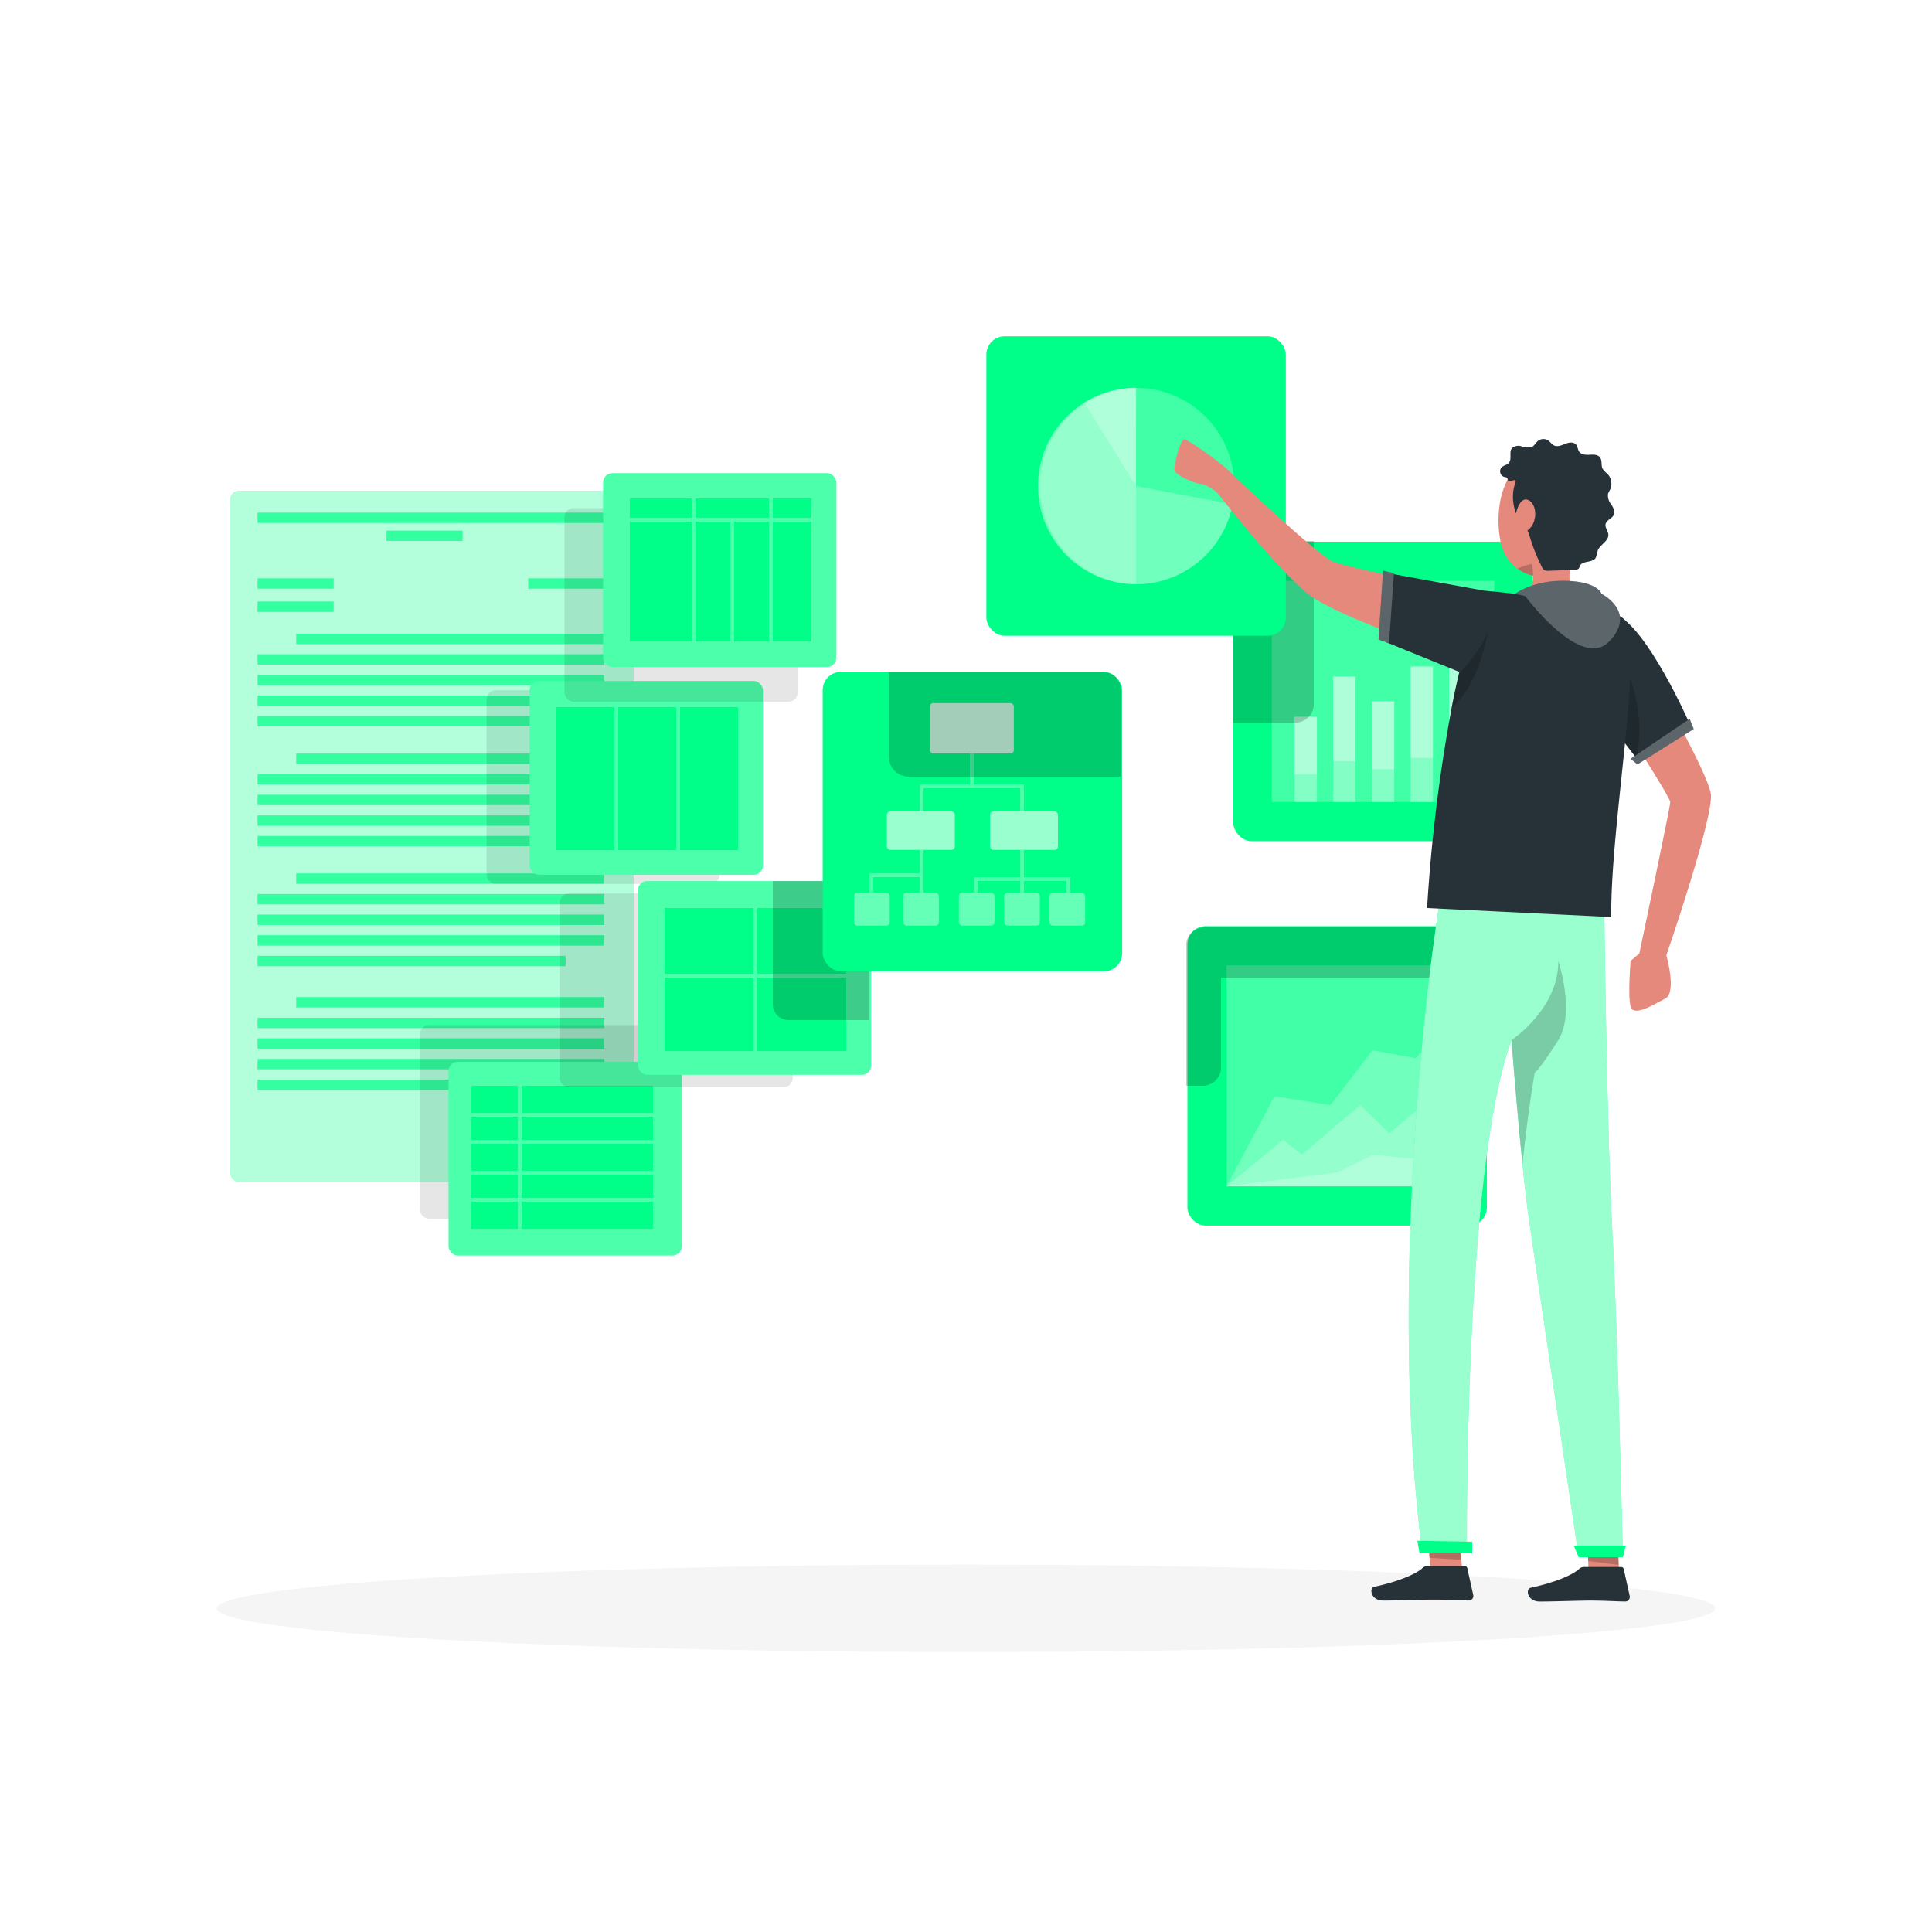 <svg class="animated" id="freepik_stories-visual-data" xmlns="http://www.w3.org/2000/svg" viewBox="0 0 500 500" version="1.1" xmlns:xlink="http://www.w3.org/1999/xlink" xmlns:svgjs="http://svgjs.com/svgjs"><style>svg#freepik_stories-visual-data:not(.animated) .animable {opacity: 0;}svg#freepik_stories-visual-data.animated #freepik--Script--inject-66 {animation: 6s Infinite  linear shake;animation-delay: 3s;}svg#freepik_stories-visual-data.animated #freepik--data-2--inject-66 {animation: 6s Infinite  linear heartbeat;animation-delay: 3s;}svg#freepik_stories-visual-data.animated #freepik--data-1--inject-66 {animation: 6s Infinite  linear floating;animation-delay: 3s;}            @keyframes shake {                10%, 90% {                    transform: translate3d(-1px, 0, 0);                  }                  20%, 80% {                    transform: translate3d(2px, 0, 0);                  }                  30%, 50%, 70% {                    transform: translate3d(-4px, 0, 0);                  }                  40%, 60% {                    transform: translate3d(4px, 0, 0);                  }            }                    @keyframes heartbeat {                0% {                    transform: scale(1);                }                10% {                    transform: scale(1.1);                }                30% {                    transform: scale(1);                }                40% {                    transform: scale(1);                }                50% {                    transform: scale(1.1);                }                60% {                    transform: scale(1);                }                100% {                    transform: scale(1);                }            }                    @keyframes floating {                0% {                    opacity: 1;                    transform: translateY(0px);                }                50% {                    transform: translateY(-10px);                }                100% {                    opacity: 1;                    transform: translateY(0px);                }            }        .animator-hidden { display: none; }</style><g id="freepik--background-complete--inject-66" class="animable animator-active animator-hidden" style="transform-origin: 250px 228.23px;"><rect y="382.4" width="500" height="0.25" style="fill: rgb(235, 235, 235); transform-origin: 250px 382.525px;" id="elvg3lf7uvh6s" class="animable"></rect><rect x="416.78" y="398.49" width="33.12" height="0.25" style="fill: rgb(235, 235, 235); transform-origin: 433.34px 398.615px;" id="el9snazjk68i6" class="animable"></rect><rect x="322.53" y="401.21" width="8.69" height="0.25" style="fill: rgb(235, 235, 235); transform-origin: 326.875px 401.335px;" id="ele7th50o3mvj" class="animable"></rect><rect x="396.59" y="389.21" width="19.19" height="0.25" style="fill: rgb(235, 235, 235); transform-origin: 406.185px 389.335px;" id="el5gmg7r2scii" class="animable"></rect><rect x="52.46" y="390.89" width="43.19" height="0.25" style="fill: rgb(235, 235, 235); transform-origin: 74.055px 391.015px;" id="elzgagc8bzxx" class="animable"></rect><rect x="104.56" y="390.89" width="6.33" height="0.25" style="fill: rgb(235, 235, 235); transform-origin: 107.725px 391.015px;" id="elbjw3tsxpkcq" class="animable"></rect><rect x="131.47" y="395.11" width="93.68" height="0.25" style="fill: rgb(235, 235, 235); transform-origin: 178.31px 395.235px;" id="elrjctz9soydo" class="animable"></rect><path d="M237,337.8H43.91a5.71,5.71,0,0,1-5.7-5.71V60.66A5.71,5.71,0,0,1,43.91,55H237a5.71,5.71,0,0,1,5.71,5.71V332.09A5.71,5.71,0,0,1,237,337.8ZM43.91,55.2a5.46,5.46,0,0,0-5.45,5.46V332.09a5.46,5.46,0,0,0,5.45,5.46H237a5.47,5.47,0,0,0,5.46-5.46V60.66A5.47,5.47,0,0,0,237,55.2Z" style="fill: rgb(235, 235, 235); transform-origin: 140.46px 196.4px;" id="el9khp4bxwmte" class="animable"></path><path d="M453.31,337.8H260.21a5.72,5.72,0,0,1-5.71-5.71V60.66A5.72,5.72,0,0,1,260.21,55h193.1A5.71,5.71,0,0,1,459,60.66V332.09A5.71,5.71,0,0,1,453.31,337.8ZM260.21,55.2a5.47,5.47,0,0,0-5.46,5.46V332.09a5.47,5.47,0,0,0,5.46,5.46h193.1a5.47,5.47,0,0,0,5.46-5.46V60.66a5.47,5.47,0,0,0-5.46-5.46Z" style="fill: rgb(235, 235, 235); transform-origin: 356.75px 196.4px;" id="elzzaj9conyt" class="animable"></path><rect x="142.41" y="264.17" width="145.07" height="92.28" style="fill: rgb(235, 235, 235); transform-origin: 214.945px 310.31px;" id="elqm0uz53aef" class="animable"></rect><rect x="142.41" y="264.17" width="145.07" height="6.25" style="fill: rgb(224, 224, 224); transform-origin: 214.945px 267.295px;" id="elqmee6vq8gs" class="animable"></rect><circle cx="283.44" cy="267.3" r="1.88" style="fill: rgb(250, 250, 250); transform-origin: 283.44px 267.3px;" id="el7sdowitdshg" class="animable"></circle><circle cx="277.18" cy="267.3" r="1.88" style="fill: rgb(250, 250, 250); transform-origin: 277.18px 267.3px;" id="el127gk4vimrp" class="animable"></circle><circle cx="270.92" cy="267.3" r="1.88" style="fill: rgb(250, 250, 250); transform-origin: 270.92px 267.3px;" id="el76wjumd3u9q" class="animable"></circle><rect x="223.44" y="289.96" width="145.07" height="92.28" style="fill: rgb(245, 245, 245); transform-origin: 295.975px 336.1px;" id="el3em49huc237" class="animable"></rect><rect x="223.44" y="289.96" width="145.07" height="6.25" style="fill: rgb(224, 224, 224); transform-origin: 295.975px 293.085px;" id="elve9x5aa3tf" class="animable"></rect><path d="M366.35,293.08a1.88,1.88,0,1,1-1.88-1.88A1.88,1.88,0,0,1,366.35,293.08Z" style="fill: rgb(250, 250, 250); transform-origin: 364.47px 293.08px;" id="eln8yvp4h1zk" class="animable"></path><path d="M360.09,293.08a1.88,1.88,0,1,1-1.88-1.88A1.88,1.88,0,0,1,360.09,293.08Z" style="fill: rgb(250, 250, 250); transform-origin: 358.21px 293.08px;" id="elicf6y9e457" class="animable"></path><path d="M353.83,293.08A1.88,1.88,0,1,1,352,291.2,1.88,1.88,0,0,1,353.83,293.08Z" style="fill: rgb(250, 250, 250); transform-origin: 351.95px 293.079px;" id="ele8xxu22wi9n" class="animable"></path><path d="M265.22,86.89h-.36a14.81,14.81,0,0,0,.25-2.61,14.4,14.4,0,0,0-14.4-14.39h-.11a11,11,0,0,0-19.25.41,12,12,0,0,0-3.07-.41,12.1,12.1,0,0,0-12.09,11.65,11,11,0,0,0,6.54,19.78,10.83,10.83,0,0,0,2.63-.33h37.7a7.33,7.33,0,0,0,2.16.33,7.22,7.22,0,1,0,0-14.44Z" style="fill: rgb(235, 235, 235); transform-origin: 242.128px 82.868px;" id="eln1k6g23y50q" class="animable"></path><path d="M380.69,115.27h-.28a10.83,10.83,0,0,0,.19-2,11,11,0,0,0-11-11h-.08a8.41,8.41,0,0,0-14.74.31,9.21,9.21,0,0,0-11.61,8.61,8.39,8.39,0,0,0,5,15.14,8.5,8.5,0,0,0,2.32-.33h28.34a5.53,5.53,0,1,0,1.87-10.73Z" style="fill: rgb(235, 235, 235); transform-origin: 363.002px 112.196px;" id="el62qipw8maib" class="animable"></path><path d="M152.69,123.27h-.28a10.83,10.83,0,0,0,.19-2,11,11,0,0,0-11-11h-.08a8.41,8.41,0,0,0-14.74.31,9.21,9.21,0,0,0-11.61,8.61,8.39,8.39,0,0,0,5,15.14,8.5,8.5,0,0,0,2.32-.33h28.34a5.53,5.53,0,1,0,1.87-10.73Z" style="fill: rgb(235, 235, 235); transform-origin: 135.002px 120.196px;" id="el645jqedqzle" class="animable"></path><path d="M78.78,346.78,77.52,345a2.42,2.42,0,0,0-2-1H66.7a2.13,2.13,0,0,0-1.84,1l-1,1.75a2.14,2.14,0,0,1-1.84,1H56.68a2.14,2.14,0,0,0-2.15,2.3l1.71,29.59a2.47,2.47,0,0,0,2.42,2.3h41.91a2.14,2.14,0,0,0,2.15-2.3L101,350.11a2.45,2.45,0,0,0-2.41-2.3H80.74A2.45,2.45,0,0,1,78.78,346.78Z" style="fill: rgb(224, 224, 224); transform-origin: 78.625px 362.97px;" id="elt442m9rga2r" class="animable"></path><path d="M102.78,350.63H64.38a3.21,3.21,0,0,0-3.15,2.87l-2.31,25.63A2.6,2.6,0,0,0,61.56,382H100a3.23,3.23,0,0,0,3.16-2.87l2.31-25.63A2.59,2.59,0,0,0,102.78,350.63Z" style="fill: rgb(240, 240, 240); transform-origin: 82.196px 366.314px;" id="el84me3uszzv" class="animable"></path><path d="M417.71,347.2l-1.25-1.75a2.44,2.44,0,0,0-2-1h-8.86a2.11,2.11,0,0,0-1.84,1l-1.06,1.75a2.13,2.13,0,0,1-1.84,1h-5.29a2.14,2.14,0,0,0-2.15,2.3l1.72,29.59a2.45,2.45,0,0,0,2.41,2.3H439.5a2.14,2.14,0,0,0,2.15-2.3l-1.71-29.59a2.47,2.47,0,0,0-2.42-2.3H419.67A2.45,2.45,0,0,1,417.71,347.2Z" style="fill: rgb(224, 224, 224); transform-origin: 417.535px 363.42px;" id="el5kkur7ruv8a" class="animable"></path><path d="M441.71,351.05H403.32a3.22,3.22,0,0,0-3.16,2.87l-2.31,25.63a2.6,2.6,0,0,0,2.64,2.87h38.39a3.23,3.23,0,0,0,3.16-2.87l2.31-25.63A2.59,2.59,0,0,0,441.71,351.05Z" style="fill: rgb(240, 240, 240); transform-origin: 421.101px 366.735px;" id="eliu8aid5lgkb" class="animable"></path><path d="M297,323.29l-1.26-1.75a2.42,2.42,0,0,0-2-1h-8.86a2.13,2.13,0,0,0-1.84,1L282,323.29a2.14,2.14,0,0,1-1.84,1h-5.29a2.14,2.14,0,0,0-2.15,2.3l1.71,29.59a2.47,2.47,0,0,0,2.42,2.3h41.9a2.13,2.13,0,0,0,2.15-2.3l-1.71-29.59a2.45,2.45,0,0,0-2.41-2.3H298.93A2.45,2.45,0,0,1,297,323.29Z" style="fill: rgb(224, 224, 224); transform-origin: 296.81px 339.51px;" id="el2hn8ksx6rag" class="animable"></path><path d="M321,327.14h-38.4a3.22,3.22,0,0,0-3.15,2.87l-2.31,25.63a2.59,2.59,0,0,0,2.64,2.87h38.39a3.23,3.23,0,0,0,3.16-2.87L323.6,330A2.58,2.58,0,0,0,321,327.14Z" style="fill: rgb(240, 240, 240); transform-origin: 300.37px 342.825px;" id="eldyin4yd6cx" class="animable"></path></g><g id="freepik--Shadow--inject-66" class="animable" style="transform-origin: 250px 416.24px;"><ellipse id="freepik--path--inject-66" cx="250" cy="416.24" rx="193.89" ry="11.32" style="fill: rgb(245, 245, 245); transform-origin: 250px 416.24px;" class="animable"></ellipse></g><g id="freepik--Script--inject-66" class="animable" style="transform-origin: 111.79px 216.46px;"><rect x="59.58" y="127.01" width="104.42" height="178.9" rx="2.37" style="fill: rgb(0, 255, 136); transform-origin: 111.79px 216.46px;" id="el6nlwprp0g19" class="animable"></rect><g id="el533f473sxue"><rect x="59.58" y="127.01" width="104.42" height="178.9" rx="2.37" style="fill: rgb(255, 255, 255); opacity: 0.7; isolation: isolate; transform-origin: 111.79px 216.46px;" class="animable"></rect></g><rect x="66.67" y="149.68" width="19.67" height="2.67" style="fill: rgb(0, 255, 136); transform-origin: 76.505px 151.015px;" id="elj2qcbplmuqf" class="animable"></rect><rect x="66.67" y="155.68" width="19.67" height="2.67" style="fill: rgb(0, 255, 136); transform-origin: 76.505px 157.015px;" id="eliwuwgjqe7f8" class="animable"></rect><rect x="136.71" y="149.68" width="19.67" height="2.67" style="fill: rgb(0, 255, 136); transform-origin: 146.545px 151.015px;" id="el2puluezllix" class="animable"></rect><rect x="100.04" y="137.33" width="19.67" height="2.67" style="fill: rgb(0, 255, 136); transform-origin: 109.875px 138.665px;" id="elmcsflczav9r" class="animable"></rect><rect x="66.67" y="132.67" width="89.71" height="2.67" style="fill: rgb(0, 255, 136); transform-origin: 111.525px 134.005px;" id="elnu5a0764n1m" class="animable"></rect><rect x="76.67" y="164" width="79.7" height="2.67" style="fill: rgb(0, 255, 136); transform-origin: 116.52px 165.335px;" id="el7oyu1winjtn" class="animable"></rect><rect x="66.67" y="169.33" width="89.71" height="2.67" style="fill: rgb(0, 255, 136); transform-origin: 111.525px 170.665px;" id="elnqpxeuksffa" class="animable"></rect><rect x="66.67" y="174.67" width="89.71" height="2.67" style="fill: rgb(0, 255, 136); transform-origin: 111.525px 176.005px;" id="elcpvcfos7zy5" class="animable"></rect><rect x="66.67" y="180" width="89.71" height="2.67" style="fill: rgb(0, 255, 136); transform-origin: 111.525px 181.335px;" id="ellt0ryyb8lpf" class="animable"></rect><rect x="66.67" y="185.33" width="79.7" height="2.67" style="fill: rgb(0, 255, 136); transform-origin: 106.52px 186.665px;" id="eljrub6hz299" class="animable"></rect><rect x="76.67" y="195.02" width="79.7" height="2.67" style="fill: rgb(0, 255, 136); transform-origin: 116.52px 196.355px;" id="el9wa0n9bbsm" class="animable"></rect><rect x="66.67" y="200.35" width="89.71" height="2.67" style="fill: rgb(0, 255, 136); transform-origin: 111.525px 201.685px;" id="elb9l0z3b3ufi" class="animable"></rect><rect x="66.67" y="205.69" width="89.71" height="2.67" style="fill: rgb(0, 255, 136); transform-origin: 111.525px 207.025px;" id="elygbcdqh6gta" class="animable"></rect><rect x="66.67" y="211.02" width="89.71" height="2.67" style="fill: rgb(0, 255, 136); transform-origin: 111.525px 212.355px;" id="el0st2fmorcwe" class="animable"></rect><rect x="66.67" y="216.35" width="79.7" height="2.67" style="fill: rgb(0, 255, 136); transform-origin: 106.52px 217.685px;" id="elr82d87y5488" class="animable"></rect><rect x="76.67" y="226.04" width="79.7" height="2.67" style="fill: rgb(0, 255, 136); transform-origin: 116.52px 227.375px;" id="eldvvet37xlzf" class="animable"></rect><rect x="66.67" y="231.37" width="89.71" height="2.67" style="fill: rgb(0, 255, 136); transform-origin: 111.525px 232.705px;" id="elrm7fc8yd589" class="animable"></rect><rect x="66.67" y="236.71" width="89.71" height="2.67" style="fill: rgb(0, 255, 136); transform-origin: 111.525px 238.045px;" id="elor4resw43lq" class="animable"></rect><rect x="66.67" y="242.04" width="89.71" height="2.67" style="fill: rgb(0, 255, 136); transform-origin: 111.525px 243.375px;" id="elw44wo49yx8" class="animable"></rect><rect x="66.67" y="247.37" width="79.7" height="2.67" style="fill: rgb(0, 255, 136); transform-origin: 106.52px 248.705px;" id="elh2zpdwl4sgc" class="animable"></rect><rect x="76.67" y="258.06" width="79.7" height="2.67" style="fill: rgb(0, 255, 136); transform-origin: 116.52px 259.395px;" id="elhtwvvq2ozy4" class="animable"></rect><rect x="66.67" y="263.39" width="89.71" height="2.67" style="fill: rgb(0, 255, 136); transform-origin: 111.525px 264.725px;" id="elroulvkgeqdm" class="animable"></rect><rect x="66.67" y="268.73" width="89.71" height="2.67" style="fill: rgb(0, 255, 136); transform-origin: 111.525px 270.065px;" id="el99vn8jg0wc6" class="animable"></rect><rect x="66.67" y="274.06" width="89.71" height="2.67" style="fill: rgb(0, 255, 136); transform-origin: 111.525px 275.395px;" id="el6zxu0bj4gfb" class="animable"></rect><rect x="66.67" y="279.39" width="79.7" height="2.67" style="fill: rgb(0, 255, 136); transform-origin: 106.52px 280.725px;" id="ellzbf2pwoh7d" class="animable"></rect><rect x="136.71" y="294.77" width="19.67" height="2.67" style="fill: rgb(0, 255, 136); transform-origin: 146.545px 296.105px;" id="elfqfeik6t3zr" class="animable"></rect><g id="eldac1qbkzro"><g style="opacity: 0.2; isolation: isolate; transform-origin: 111.525px 215.055px;" class="animable"><rect x="66.67" y="149.68" width="19.67" height="2.67" style="fill: rgb(255, 255, 255); transform-origin: 76.505px 151.015px;" id="el9bnhbmi2eqp" class="animable"></rect><rect x="66.67" y="155.68" width="19.67" height="2.67" style="fill: rgb(255, 255, 255); transform-origin: 76.505px 157.015px;" id="elz8ysv4twvz9" class="animable"></rect><rect x="136.71" y="149.68" width="19.67" height="2.67" style="fill: rgb(255, 255, 255); transform-origin: 146.545px 151.015px;" id="el5blueeb0at4" class="animable"></rect><rect x="100.04" y="137.33" width="19.67" height="2.67" style="fill: rgb(255, 255, 255); transform-origin: 109.875px 138.665px;" id="elr9gp99xy7s" class="animable"></rect><rect x="66.67" y="132.67" width="89.71" height="2.67" style="fill: rgb(255, 255, 255); transform-origin: 111.525px 134.005px;" id="elcfrcg7evyge" class="animable"></rect><rect x="76.67" y="164" width="79.7" height="2.67" style="fill: rgb(255, 255, 255); transform-origin: 116.52px 165.335px;" id="elanjst67a5qi" class="animable"></rect><rect x="66.67" y="169.33" width="89.71" height="2.67" style="fill: rgb(255, 255, 255); transform-origin: 111.525px 170.665px;" id="elhmffukrijwf" class="animable"></rect><rect x="66.67" y="174.67" width="89.71" height="2.67" style="fill: rgb(255, 255, 255); transform-origin: 111.525px 176.005px;" id="elzyni6rrsre" class="animable"></rect><rect x="66.67" y="180" width="89.71" height="2.67" style="fill: rgb(255, 255, 255); transform-origin: 111.525px 181.335px;" id="el1qys5fhldtj" class="animable"></rect><rect x="66.67" y="185.33" width="79.7" height="2.67" style="fill: rgb(255, 255, 255); transform-origin: 106.52px 186.665px;" id="el78tgsnpfb1" class="animable"></rect><rect x="76.67" y="195.02" width="79.7" height="2.67" style="fill: rgb(255, 255, 255); transform-origin: 116.52px 196.355px;" id="elpb2dfunl4sn" class="animable"></rect><rect x="66.67" y="200.35" width="89.71" height="2.67" style="fill: rgb(255, 255, 255); transform-origin: 111.525px 201.685px;" id="el5s27gm33ak" class="animable"></rect><rect x="66.67" y="205.69" width="89.71" height="2.67" style="fill: rgb(255, 255, 255); transform-origin: 111.525px 207.025px;" id="elobsymp6kdp" class="animable"></rect><rect x="66.67" y="211.02" width="89.71" height="2.67" style="fill: rgb(255, 255, 255); transform-origin: 111.525px 212.355px;" id="ele7n5giv4yh" class="animable"></rect><rect x="66.67" y="216.35" width="79.7" height="2.67" style="fill: rgb(255, 255, 255); transform-origin: 106.52px 217.685px;" id="elt84oqejvggr" class="animable"></rect><rect x="76.67" y="226.04" width="79.7" height="2.67" style="fill: rgb(255, 255, 255); transform-origin: 116.52px 227.375px;" id="elkqtbvuzeuj" class="animable"></rect><rect x="66.67" y="231.37" width="89.71" height="2.67" style="fill: rgb(255, 255, 255); transform-origin: 111.525px 232.705px;" id="eldejs5pmj0y" class="animable"></rect><rect x="66.67" y="236.71" width="89.71" height="2.67" style="fill: rgb(255, 255, 255); transform-origin: 111.525px 238.045px;" id="elfrzvmxwimwt" class="animable"></rect><rect x="66.67" y="242.04" width="89.71" height="2.67" style="fill: rgb(255, 255, 255); transform-origin: 111.525px 243.375px;" id="elwaimc7xwag" class="animable"></rect><rect x="66.67" y="247.37" width="79.7" height="2.67" style="fill: rgb(255, 255, 255); transform-origin: 106.52px 248.705px;" id="elzckd8cs1ymk" class="animable"></rect><rect x="76.67" y="258.06" width="79.7" height="2.67" style="fill: rgb(255, 255, 255); transform-origin: 116.52px 259.395px;" id="elvjwuzterq9" class="animable"></rect><rect x="66.67" y="263.39" width="89.71" height="2.67" style="fill: rgb(255, 255, 255); transform-origin: 111.525px 264.725px;" id="elyfoqo8seg9" class="animable"></rect><rect x="66.67" y="268.73" width="89.71" height="2.67" style="fill: rgb(255, 255, 255); transform-origin: 111.525px 270.065px;" id="el0vywqugxngq" class="animable"></rect><rect x="66.67" y="274.06" width="89.71" height="2.67" style="fill: rgb(255, 255, 255); transform-origin: 111.525px 275.395px;" id="el1je55vm90i1" class="animable"></rect><rect x="66.67" y="279.39" width="79.7" height="2.67" style="fill: rgb(255, 255, 255); transform-origin: 106.52px 280.725px;" id="el6b43ejk4s27" class="animable"></rect><rect x="136.71" y="294.77" width="19.67" height="2.67" style="fill: rgb(255, 255, 255); transform-origin: 146.545px 296.105px;" id="el6dkwldabqkg" class="animable"></rect></g></g></g><g id="freepik--data-2--inject-66" class="animable" style="transform-origin: 167.05px 223.7px;"><g id="elnbxvw78vnzk"><rect x="108.66" y="265.3" width="60.34" height="50.13" rx="2.37" style="opacity: 0.1; isolation: isolate; transform-origin: 138.83px 290.365px;" class="animable"></rect></g><rect x="116.1" y="274.79" width="60.34" height="50.13" rx="2.37" style="fill: rgb(0, 255, 136); transform-origin: 146.27px 299.855px;" id="eleihlx9xy3n" class="animable"></rect><g id="elahu705i3moj"><rect x="116.1" y="274.79" width="60.34" height="50.13" rx="2.37" style="fill: rgb(255, 255, 255); opacity: 0.3; isolation: isolate; transform-origin: 146.27px 299.855px;" class="animable"></rect></g><rect x="122" y="304" width="12" height="6" style="fill: rgb(0, 255, 136); transform-origin: 128px 307px;" id="els4ama7b2jnl" class="animable"></rect><rect x="135" y="304" width="34" height="6" style="fill: rgb(0, 255, 136); transform-origin: 152px 307px;" id="elwq7ubb25s7" class="animable"></rect><rect x="122" y="296" width="12" height="7" style="fill: rgb(0, 255, 136); transform-origin: 128px 299.5px;" id="elybw2wpiog5h" class="animable"></rect><rect x="122" y="289" width="12" height="6" style="fill: rgb(0, 255, 136); transform-origin: 128px 292px;" id="el7n65npprocj" class="animable"></rect><rect x="135" y="296" width="34" height="7" style="fill: rgb(0, 255, 136); transform-origin: 152px 299.5px;" id="elspr7hbsmyz" class="animable"></rect><rect x="135" y="311" width="34" height="7" style="fill: rgb(0, 255, 136); transform-origin: 152px 314.5px;" id="elkt3v2nru29r" class="animable"></rect><rect x="135" y="289" width="34" height="6" style="fill: rgb(0, 255, 136); transform-origin: 152px 292px;" id="el7ocq8i3g4db" class="animable"></rect><rect x="122" y="311" width="12" height="7" style="fill: rgb(0, 255, 136); transform-origin: 128px 314.5px;" id="elbnbcx2yt6zs" class="animable"></rect><rect x="122" y="281" width="12" height="7" style="fill: rgb(0, 255, 136); transform-origin: 128px 284.5px;" id="elmpc32rnao38" class="animable"></rect><rect x="135" y="281" width="34" height="7" style="fill: rgb(0, 255, 136); transform-origin: 152px 284.5px;" id="elbdcnvzx33en" class="animable"></rect><g id="eltqme6ow7d28"><rect x="125.93" y="178.62" width="60.34" height="50.13" rx="2.37" style="opacity: 0.1; isolation: isolate; transform-origin: 156.1px 203.685px;" class="animable"></rect></g><rect x="137.1" y="176.25" width="60.34" height="50.13" rx="2.37" style="fill: rgb(0, 255, 136); transform-origin: 167.27px 201.315px;" id="elz3488a71s8f" class="animable"></rect><g id="elidiuarigkbe"><rect x="137.1" y="176.25" width="60.34" height="50.13" rx="2.37" style="fill: rgb(255, 255, 255); opacity: 0.3; isolation: isolate; transform-origin: 167.27px 201.315px;" class="animable"></rect></g><rect x="176" y="183" width="15" height="7" style="fill: rgb(0, 255, 136); transform-origin: 183.5px 186.5px;" id="ellox2o0o567r" class="animable"></rect><rect x="160" y="183" width="15" height="7" style="fill: rgb(0, 255, 136); transform-origin: 167.5px 186.5px;" id="elamfiobg5zor" class="animable"></rect><rect x="160" y="190" width="15" height="30" style="fill: rgb(0, 255, 136); transform-origin: 167.5px 205px;" id="elfcrx5lenmr" class="animable"></rect><rect x="176" y="190" width="15" height="30" style="fill: rgb(0, 255, 136); transform-origin: 183.5px 205px;" id="el7k6620avrf2" class="animable"></rect><rect x="144" y="183" width="15" height="7" style="fill: rgb(0, 255, 136); transform-origin: 151.5px 186.5px;" id="elou8hpm30vn" class="animable"></rect><rect x="144" y="190" width="15" height="30" style="fill: rgb(0, 255, 136); transform-origin: 151.5px 205px;" id="elaqpc7o4mc3e" class="animable"></rect><g id="el3ownurd9273"><rect x="144.83" y="231.23" width="60.34" height="50.13" rx="2.37" style="opacity: 0.1; isolation: isolate; transform-origin: 175px 256.295px;" class="animable"></rect></g><rect x="165.1" y="228.02" width="60.34" height="50.13" rx="2.37" style="fill: rgb(0, 255, 136); transform-origin: 195.27px 253.085px;" id="el4446yqlnz22" class="animable"></rect><g id="elxyyhfaolzh"><rect x="165.1" y="228.02" width="60.34" height="50.13" rx="2.37" style="fill: rgb(255, 255, 255); opacity: 0.3; isolation: isolate; transform-origin: 195.27px 253.085px;" class="animable"></rect></g><rect x="196" y="235" width="23" height="17" style="fill: rgb(0, 255, 136); transform-origin: 207.5px 243.5px;" id="eld1trao9fzgi" class="animable"></rect><rect x="172" y="235" width="23" height="17" style="fill: rgb(0, 255, 136); transform-origin: 183.5px 243.5px;" id="eluqc9nvq11v" class="animable"></rect><rect x="172" y="253" width="23" height="19" style="fill: rgb(0, 255, 136); transform-origin: 183.5px 262.5px;" id="ellp3vl7n9amq" class="animable"></rect><rect x="196" y="253" width="23" height="19" style="fill: rgb(0, 255, 136); transform-origin: 207.5px 262.5px;" id="eljkpdn9zrz0g" class="animable"></rect><g id="eld28o0w9pdji"><path d="M225,230.39V264H204.27a4.15,4.15,0,0,1-4.27-4.46V228h23.07C224.38,228,225,229.08,225,230.39Z" style="opacity: 0.2; isolation: isolate; transform-origin: 212.494px 246.001px;" class="animable"></path></g><g id="elx78s62onwre"><rect x="146.09" y="131.49" width="60.34" height="50.13" rx="2.37" style="opacity: 0.1; isolation: isolate; transform-origin: 176.26px 156.555px;" class="animable"></rect></g><rect x="156.1" y="122.48" width="60.34" height="50.13" rx="2.37" style="fill: rgb(0, 255, 136); transform-origin: 186.27px 147.545px;" id="ellsisl9yqsvt" class="animable"></rect><g id="elj13b7glvqfl"><rect x="156.1" y="122.48" width="60.34" height="50.13" rx="2.37" style="fill: rgb(255, 255, 255); opacity: 0.3; isolation: isolate; transform-origin: 186.27px 147.545px;" class="animable"></rect></g><rect x="180" y="129" width="19" height="5" style="fill: rgb(0, 255, 136); transform-origin: 189.5px 131.5px;" id="eli4wq3jschr" class="animable"></rect><rect x="180" y="135" width="9" height="31" style="fill: rgb(0, 255, 136); transform-origin: 184.5px 150.5px;" id="elp8bxh3m7dw" class="animable"></rect><rect x="200" y="129" width="10" height="5" style="fill: rgb(0, 255, 136); transform-origin: 205px 131.5px;" id="eluv3q432w6e" class="animable"></rect><rect x="200" y="135" width="10" height="31" style="fill: rgb(0, 255, 136); transform-origin: 205px 150.5px;" id="el70cxy8tqwd6" class="animable"></rect><rect x="190" y="135" width="9" height="31" style="fill: rgb(0, 255, 136); transform-origin: 194.5px 150.5px;" id="eli2n5joaop6p" class="animable"></rect><rect x="163" y="135" width="16" height="31" style="fill: rgb(0, 255, 136); transform-origin: 171px 150.5px;" id="el2s0niy8h3qt" class="animable"></rect><rect x="163" y="129" width="16" height="5" style="fill: rgb(0, 255, 136); transform-origin: 171px 131.5px;" id="eljiqnmvtq2ec" class="animable"></rect></g><g id="freepik--data-1--inject-66" class="animable" style="transform-origin: 304.795px 202.115px;"><rect x="307.3" y="239.69" width="77.5" height="77.5" rx="4.71" style="fill: rgb(0, 255, 136); transform-origin: 346.05px 278.44px;" id="elwzfh6upsa2f" class="animable"></rect><g id="elyw5vosmg92"><rect x="317.42" y="249.82" width="57.58" height="57.25" style="fill: rgb(255, 255, 255); opacity: 0.25; transform-origin: 346.21px 278.445px;" class="animable"></rect></g><g id="elem1am2vcne"><polygon points="317.42 307 332.08 294.95 336.87 298.81 352.05 285.99 359.51 293.33 375 280.33 375 307 317.42 307" style="fill: rgb(255, 255, 255); opacity: 0.25; transform-origin: 346.21px 293.665px;" class="animable"></polygon></g><g id="el7jvwr9e6yvl"><polygon points="317.42 307 329.83 283.72 344.33 285.98 355.17 271.82 366.33 273.83 375 265.17 375 307 317.42 307" style="fill: rgb(255, 255, 255); opacity: 0.25; transform-origin: 346.21px 286.085px;" class="animable"></polygon></g><g id="elpypovpuui2o"><polygon points="317.42 307 346.05 303.46 355.33 298.82 365.33 299.82 375 295 375 307 317.42 307" style="fill: rgb(255, 255, 255); opacity: 0.25; transform-origin: 346.21px 301px;" class="animable"></polygon></g><g id="el47k51vc9b0f"><path d="M377,240v8a5.22,5.22,0,0,1-5,5H316v23.48a4.77,4.77,0,0,1-5,4.52h-4V244.4c0-2.6,2.4-4.4,5-4.4Z" style="opacity: 0.2; isolation: isolate; transform-origin: 342px 260.503px;" class="animable"></path></g><rect x="212.91" y="173.88" width="77.5" height="77.5" rx="4.71" style="fill: rgb(0, 255, 136); transform-origin: 251.66px 212.63px;" id="elcifwf6d4jep" class="animable"></rect><g id="el0p0v8a1n2ot"><rect x="240.63" y="181.97" width="21.75" height="13.03" rx="0.87" style="fill: rgb(255, 255, 255); opacity: 0.8; transform-origin: 251.505px 188.485px;" class="animable"></rect></g><g id="el9xqkc42lzh9"><rect x="229.52" y="210" width="17.59" height="9.95" rx="0.87" style="fill: rgb(255, 255, 255); opacity: 0.6; transform-origin: 238.315px 214.975px;" class="animable"></rect></g><g id="ely2hr4y5yqsa"><rect x="256.21" y="210" width="17.59" height="9.95" rx="0.87" style="fill: rgb(255, 255, 255); opacity: 0.6; transform-origin: 265.005px 214.975px;" class="animable"></rect></g><g id="elu5g5b32q5t"><rect x="248.16" y="231.05" width="9.23" height="8.5" rx="0.87" style="fill: rgb(255, 255, 255); opacity: 0.4; transform-origin: 252.775px 235.3px;" class="animable"></rect></g><g id="el3i9mte6ba53"><rect x="259.88" y="231.05" width="9.23" height="8.5" rx="0.87" style="fill: rgb(255, 255, 255); opacity: 0.4; transform-origin: 264.495px 235.3px;" class="animable"></rect></g><g id="eljml5ajicflm"><rect x="271.61" y="231.05" width="9.23" height="8.5" rx="0.87" style="fill: rgb(255, 255, 255); opacity: 0.4; transform-origin: 276.225px 235.3px;" class="animable"></rect></g><g id="el8ilji1bo5ev"><rect x="221.03" y="231.05" width="9.23" height="8.5" rx="0.87" style="fill: rgb(255, 255, 255); opacity: 0.4; transform-origin: 225.645px 235.3px;" class="animable"></rect></g><g id="eluv5zwpgd3ug"><rect x="233.75" y="231.05" width="9.23" height="8.5" rx="0.87" style="fill: rgb(255, 255, 255); opacity: 0.4; transform-origin: 238.365px 235.3px;" class="animable"></rect></g><g id="el1dv4mfj1ns2"><g style="opacity: 0.3; transform-origin: 251px 213px;" class="animable"><polygon points="264 210 265 210 265 203 252 203 252 195 251 195 251 203 238 203 238 210 239 210 239 204 264 204 264 210" style="fill: rgb(255, 255, 255); transform-origin: 251.5px 202.5px;" id="el4pnud4dzu5n" class="animable"></polygon><polygon points="238 226 225 226 225 231 226 231 226 227 238 227 238 231 239 231 239 220 238 220 238 226" style="fill: rgb(255, 255, 255); transform-origin: 232px 225.5px;" id="elfreso40zstf" class="animable"></polygon><polygon points="265 227 265 220 264 220 264 227 252 227 252 231 253 231 253 228 264 228 264 231 265 231 265 228 276 228 276 231 277 231 277 227 265 227" style="fill: rgb(255, 255, 255); transform-origin: 264.5px 225.5px;" id="elyzebmocleri" class="animable"></polygon></g></g><g id="el0k6h07ws78jp"><path d="M290,178.59V201H235.07a5.25,5.25,0,0,1-5.07-5V174h55.71A4.27,4.27,0,0,1,290,178.59Z" style="opacity: 0.2; isolation: isolate; transform-origin: 260.006px 187.5px;" class="animable"></path></g><rect x="319.18" y="140.19" width="77.5" height="77.5" rx="4.71" style="fill: rgb(0, 255, 136); transform-origin: 357.93px 178.94px;" id="el6jl1q75fp3m" class="animable"></rect><g id="ellzkgzvvw7c"><rect x="329.14" y="150.31" width="57.58" height="57.25" style="fill: rgb(255, 255, 255); opacity: 0.25; transform-origin: 357.93px 178.935px;" class="animable"></rect></g><g id="eledo9v5dvj8k"><rect x="335.02" y="185.5" width="5.8" height="14.87" style="fill: rgb(255, 255, 255); opacity: 0.35; transform-origin: 337.92px 192.935px;" class="animable"></rect></g><g id="elfz1d9aw7pmr"><rect x="335.02" y="185.5" width="5.8" height="22.06" style="fill: rgb(255, 255, 255); opacity: 0.35; transform-origin: 337.92px 196.53px;" class="animable"></rect></g><g id="elixvitwflc2e"><rect x="345.02" y="175.08" width="5.8" height="21.89" style="fill: rgb(255, 255, 255); opacity: 0.35; transform-origin: 347.92px 186.025px;" class="animable"></rect></g><g id="els7962qy89w"><rect x="345.02" y="175.08" width="5.8" height="32.48" style="fill: rgb(255, 255, 255); opacity: 0.35; transform-origin: 347.92px 191.32px;" class="animable"></rect></g><g id="el5tzvfsa1avm"><rect x="355.03" y="181.49" width="5.8" height="17.57" style="fill: rgb(255, 255, 255); opacity: 0.35; transform-origin: 357.93px 190.275px;" class="animable"></rect></g><g id="eld0lz4ncyxrk"><rect x="355.03" y="181.49" width="5.8" height="26.07" style="fill: rgb(255, 255, 255); opacity: 0.35; transform-origin: 357.93px 194.525px;" class="animable"></rect></g><g id="elmhqqluhu5rd"><rect x="365.04" y="172.49" width="5.8" height="23.64" style="fill: rgb(255, 255, 255); opacity: 0.35; transform-origin: 367.94px 184.31px;" class="animable"></rect></g><g id="eld6ck3cu72xc"><rect x="365.04" y="172.49" width="5.8" height="35.07" style="fill: rgb(255, 255, 255); opacity: 0.35; transform-origin: 367.94px 190.025px;" class="animable"></rect></g><g id="eliwi0yktozp"><rect x="375.04" y="158.74" width="5.8" height="32.9" style="fill: rgb(255, 255, 255); opacity: 0.35; transform-origin: 377.94px 175.19px;" class="animable"></rect></g><g id="elprcz187ef3k"><rect x="375.04" y="158.74" width="5.8" height="48.82" style="fill: rgb(255, 255, 255); opacity: 0.35; transform-origin: 377.94px 183.15px;" class="animable"></rect></g><g id="elurlqst4wt2a"><path d="M340,140v42.4a4.72,4.72,0,0,1-4.83,4.6H319V144.89a5,5,0,0,1,4.88-4.89Z" style="opacity: 0.2; isolation: isolate; transform-origin: 329.5px 163.501px;" class="animable"></path></g><rect x="255.27" y="87.04" width="77.5" height="77.5" rx="4.71" style="fill: rgb(0, 255, 136); transform-origin: 294.02px 125.79px;" id="elg6objcs5c7k" class="animable"></rect><g id="eldtuw3bn9bfu"><circle cx="294.02" cy="125.79" r="25.41" style="fill: rgb(255, 255, 255); opacity: 0.25; transform-origin: 294.02px 125.79px; transform: rotate(-80.78deg);" class="animable"></circle></g><g id="elmqenfd9jdrf"><path d="M294,125.79l25,4.74a25.41,25.41,0,1,1-25-30.16Z" style="fill: rgb(255, 255, 255); opacity: 0.25; transform-origin: 293.814px 125.78px;" class="animable"></path></g><g id="elvzjaghnb1n8"><path d="M294,125.79,294,151.2a25.42,25.42,0,0,1,.07-50.83Z" style="fill: rgb(255, 255, 255); opacity: 0.25; transform-origin: 281.594px 125.785px;" class="animable"></path></g><g id="el17nwa69zwma"><path d="M294,125.79l-13.39-21.6a25,25,0,0,1,6.39-2.83,25.32,25.32,0,0,1,6.92-1Z" style="fill: rgb(255, 255, 255); opacity: 0.25; transform-origin: 287.305px 113.075px;" class="animable"></path></g></g><g id="freepik--Character--inject-66" class="animable" style="transform-origin: 373.374px 264.053px;"><g id="freepik--group--inject-66" class="animable" style="transform-origin: 373.374px 264.053px;"><path d="M428.25,176s13.5,23.66,14.5,29.33-11.5,41.92-11.5,41.92,2.75,9.54-.25,11.15-8.24,4.85-9,2.1,0-11.82,0-11.82l2.26-1.93s8-37.88,8-39.19-14.51-23.65-14.51-23.65Z" style="fill: rgb(228, 137, 123); transform-origin: 430.278px 218.784px;" id="el2bzy6gs0yvq" class="animable"></path><polygon points="378.48 407.03 370.37 407.88 369.96 403.18 368.85 390.39 376.96 389.53 378.19 403.66 378.48 407.03" style="fill: rgb(228, 137, 123); transform-origin: 373.665px 398.705px;" id="elvxb9kv1fwpr" class="animable"></polygon><polygon points="418.96 406 411.1 406 411.03 404.22 411.02 404 410.62 392.6 410.61 392.37 410.45 388 418.32 388 418.96 406" style="fill: rgb(228, 137, 123); transform-origin: 414.705px 397px;" id="ela82kd6wcx18" class="animable"></polygon><g id="el33vv3dkviej"><polygon points="376.96 389.53 378.19 403.66 369.96 403.18 368.85 390.39 376.96 389.53" style="opacity: 0.2; isolation: isolate; transform-origin: 373.52px 396.595px;" class="animable"></polygon></g><g id="eluip4pclj8z"><polygon points="418.91 405 418.9 405 411.03 404 411.02 404 410.61 393 410.62 393 418.5 393.63 418.9 404.65 418.91 405" style="opacity: 0.2; isolation: isolate; transform-origin: 414.76px 399px;" class="animable"></polygon></g><path d="M437.28,187.33l-13.53,9.2-.26-.33-8.21-10.7-5-6.56,7.43-20.2C426.25,162,437.28,187.33,437.28,187.33Z" style="fill: rgb(38, 50, 56); transform-origin: 423.78px 177.635px;" id="el3800xjneddc" class="animable"></path><g id="el6y14h5p4gd4"><path d="M423.49,196.2l-8.21-10.7,6.59-10.11S425.9,185.83,423.49,196.2Z" style="opacity: 0.2; isolation: isolate; transform-origin: 419.769px 185.795px;" class="animable"></path></g><path d="M410,405.53h9.55a.68.68,0,0,1,.67.54l1.55,7a1.18,1.18,0,0,1-1.15,1.4c-3.09-.05-5.34-.24-9.22-.24-2.39,0-9.6.25-12.9.25s-3.73-3.26-2.38-3.56c6.06-1.32,10.62-3.15,12.56-4.89A1.89,1.89,0,0,1,410,405.53Z" style="fill: rgb(38, 50, 56); transform-origin: 408.597px 410.005px;" id="elopkat26lk6" class="animable"></path><path d="M369.51,405.28h9.55a.68.68,0,0,1,.67.54l1.55,7a1.18,1.18,0,0,1-1.15,1.4c-3.09-.05-5.34-.24-9.22-.24-2.39,0-9.6.25-12.9.25s-3.73-3.26-2.38-3.56c6.06-1.32,10.62-3.15,12.56-4.89A1.89,1.89,0,0,1,369.51,405.28Z" style="fill: rgb(38, 50, 56); transform-origin: 368.107px 409.755px;" id="eltaxphphjv6" class="animable"></path><path d="M368.11,402h11.53s-.94-99.25,11.53-132.77c.88,11.08,1.87,22.57,2.84,32.15.6,5.93,1.21,11,1.78,14.91,3.63,25,12.78,86.71,12.78,86.71H420s-1.36-59.14-2.7-83.7c-1.49-26.67-2.13-85.3-2.2-90.3H373.36C369.39,250,359.21,334,368.11,402Z" style="fill: rgb(0, 255, 136); transform-origin: 392.282px 316px;" id="elee4idmfetls" class="animable"></path><g id="elj41lkmljbpj"><path d="M368.11,402h11.53s-.94-99.25,11.53-132.77c.88,11.08,1.87,22.57,2.84,32.15.6,5.93,1.21,11,1.78,14.91,3.63,25,12.78,86.71,12.78,86.71H420s-1.36-59.14-2.7-83.7c-1.49-26.67-2.13-85.3-2.2-90.3H373.36C369.39,250,359.21,334,368.11,402Z" style="fill: rgb(255, 255, 255); opacity: 0.6; isolation: isolate; transform-origin: 392.282px 316px;" class="animable"></path></g><path d="M388.5,140.87c.1.38.21.76.34,1.11a11,11,0,0,0,5.32,6.07,9.85,9.85,0,0,0,11.76-1.88c3.94-4,3.84-8.57,4.28-16.34a10.66,10.66,0,0,0-14.71-10.64C387.86,122.3,386.82,133.87,388.5,140.87Z" style="fill: rgb(228, 137, 123); transform-origin: 399.019px 133.795px;" id="el6makok2ie1v" class="animable"></path><g id="el57dqt8mn11n"><path d="M392.73,147.17a11,11,0,0,0,1.43.88,9.91,9.91,0,0,0,8.51.37,11.37,11.37,0,0,0-1.39-2.64A15.37,15.37,0,0,0,392.73,147.17Z" style="opacity: 0.2; isolation: isolate; transform-origin: 397.7px 147.433px;" class="animable"></path></g><path d="M408.38,157.25c-3.83,3.48-13.21,2.19-13.21,2.19s-5.86-1.6-4.63-3.43c3.45-.57,5.12-2.18,5.81-4.24a10,10,0,0,0,.35-3.94,20.71,20.71,0,0,0-.29-2.2L408,137C406.49,142.71,404.63,153.14,408.38,157.25Z" style="fill: rgb(228, 137, 123); transform-origin: 399.375px 148.337px;" id="elxdke57aougj" class="animable"></path><path d="M392.23,124.39c.08.22-.12.67-.27,1.18a11.42,11.42,0,0,0-.42,3.07,12.67,12.67,0,0,0,4,9,50,50,0,0,0,3.5,9.11,1.94,1.94,0,0,0,.58.77,1.86,1.86,0,0,0,1.12.19l6.78-.23a1.37,1.37,0,0,0,1.09-.38,3.26,3.26,0,0,0,.25-.61c.61-1.46,3.19-.77,4.08-2.08a7.24,7.24,0,0,0,.53-1.86c.56-1.62,2.85-2.46,2.77-4.18-.05-1-1-1.9-.68-2.86s1.5-1.26,2-2.12,0-2-.55-2.8a3.67,3.67,0,0,1-.86-2.77,6.12,6.12,0,0,1,.52-1.06,3.69,3.69,0,0,0-.67-4.13,6.3,6.3,0,0,1-1.24-1.29c-.46-.87-.07-2-.63-2.87s-1.71-.84-2.69-.78-2.14,0-2.72-.74c-.42-.57-.4-1.38-.86-1.91-.66-.74-1.86-.54-2.79-.17s-1.95.84-2.85.43c-.63-.29-1-.93-1.57-1.31a2.27,2.27,0,0,0-2.67.15c-.5.43-.8,1.08-1.37,1.42a3.68,3.68,0,0,1-2.71,0,2.56,2.56,0,0,0-2.61.43c-.84,1,.07,2.78-.79,3.79-.49.58-1.39.66-1.92,1.2a1.54,1.54,0,0,0,.74,2.46c.3.06.69.08.8.36a2.5,2.5,0,0,1,.06.38c.11.39.66.41,1,.28C391.88,124.19,392.16,124.21,392.23,124.39Z" style="fill: rgb(38, 50, 56); transform-origin: 402.995px 130.678px;" id="elo66gfz4x2vh" class="animable"></path><path d="M397.15,134.35a5,5,0,0,1-2.59,3.45c-1.58.67-2.62-1.56-2.39-3.89.22-2.08,1.29-5,3-4.61S397.7,132.26,397.15,134.35Z" style="fill: rgb(228, 137, 123); transform-origin: 394.729px 133.593px;" id="elskg6towz1hj" class="animable"></path><g id="el6i86frh6mp6"><path d="M391.17,269.18c.88,11.08,1.87,22.6,2.84,32.18,1.42-13.83,3.16-23.69,3.16-23.69s1.63-1.34,6.11-8.49,0-20.5,0-20.5C403.42,261.08,391.17,269.18,391.17,269.18Z" style="opacity: 0.2; isolation: isolate; transform-origin: 398.221px 275.02px;" class="animable"></path></g><path d="M417,237.33,369.33,235a425.79,425.79,0,0,1,6.34-51.75,196.14,196.14,0,0,1,5-20.36,100.16,100.16,0,0,1,3.63-10S413.93,155.33,420,160,416.67,213,417,237.33Z" style="fill: rgb(38, 50, 56); transform-origin: 395.688px 195.11px;" id="eltts40iz8cdl" class="animable"></path><path d="M392.14,153.68s4.53-3.56,13-3.37,9.33,3.37,9.33,3.37,9.33,4.65,2,12.32-21.77-11.76-21.77-11.76Z" style="fill: rgb(38, 50, 56); transform-origin: 405.71px 159.047px;" id="el3xg1bx7bpjf" class="animable"></path><g id="elk3rosyziffm"><path d="M392.14,153.68s4.53-3.56,13-3.37,9.33,3.37,9.33,3.37,9.33,4.65,2,12.32-21.77-11.76-21.77-11.76Z" style="fill: rgb(255, 255, 255); opacity: 0.25; transform-origin: 405.71px 159.047px;" class="animable"></path></g><g id="elysyik8shrxl"><path d="M385.05,163.5S383,177,375.67,183.25a196.14,196.14,0,0,1,5-20.36Z" style="opacity: 0.2; isolation: isolate; transform-origin: 380.36px 173.07px;" class="animable"></path></g><path d="M378.94,153.06s-29.61-6.05-33.77-7.64S319,122.79,319,122.79l-4.82,3.64s16.49,21.4,24.74,27.57S376,169.49,376,169.49Z" style="fill: rgb(228, 137, 123); transform-origin: 346.56px 146.14px;" id="eltiuoj6pk0i" class="animable"></path><path d="M385.12,153.06l-25.79-4.71-.66,17.82L377.94,174S390.09,161.81,385.12,153.06Z" style="fill: rgb(38, 50, 56); isolation: isolate; transform-origin: 372.492px 161.175px;" id="elqw80ljz8kpm" class="animable"></path><path d="M319,122.79c-2.37-2.71-11-8.56-12.27-9.06s-3.11,7.15-2.74,8.15,4.61,3.12,6.75,3.37,4.42,2.44,4.42,2.44Z" style="fill: rgb(228, 137, 123); transform-origin: 311.471px 120.698px;" id="elkk1tclownlf" class="animable"></path><polygon points="357.93 147.7 360.76 148.35 359.47 166.49 356.76 165.5 357.93 147.7" style="fill: rgb(38, 50, 56); transform-origin: 358.76px 157.095px;" id="el0sql1fej9m" class="animable"></polygon><g id="el7l7x3m1wssp"><polygon points="357.93 147.7 360.76 148.35 359.47 166.49 356.76 165.5 357.93 147.7" style="fill: rgb(255, 255, 255); opacity: 0.25; transform-origin: 358.76px 157.095px;" class="animable"></polygon></g><polygon points="422 196.38 437.28 186.03 438.33 188.67 423.77 197.83 422 196.38" style="fill: rgb(38, 50, 56); transform-origin: 430.165px 191.93px;" id="elzs33lcq57zp" class="animable"></polygon><g id="elzqmhc5edz4q"><polygon points="422 196.38 437.28 186.03 438.33 188.67 423.77 197.83 422 196.38" style="fill: rgb(255, 255, 255); opacity: 0.25; transform-origin: 430.165px 191.93px;" class="animable"></polygon></g><polygon points="366.81 398.75 367.38 402 381 402 381 399 366.81 398.75" style="fill: rgb(0, 255, 136); transform-origin: 373.905px 400.375px;" id="eltycpfbs2w7b" class="animable"></polygon><polygon points="407.27 400 408.57 403 420 403 420.75 400 407.27 400" style="fill: rgb(0, 255, 136); transform-origin: 414.01px 401.5px;" id="elsm6100cqmta" class="animable"></polygon></g></g><defs>     <filter id="active" height="200%">         <feMorphology in="SourceAlpha" result="DILATED" operator="dilate" radius="2"></feMorphology>                <feFlood flood-color="#32DFEC" flood-opacity="1" result="PINK"></feFlood>        <feComposite in="PINK" in2="DILATED" operator="in" result="OUTLINE"></feComposite>        <feMerge>            <feMergeNode in="OUTLINE"></feMergeNode>            <feMergeNode in="SourceGraphic"></feMergeNode>        </feMerge>    </filter>    <filter id="hover" height="200%">        <feMorphology in="SourceAlpha" result="DILATED" operator="dilate" radius="2"></feMorphology>                <feFlood flood-color="#ff0000" flood-opacity="0.5" result="PINK"></feFlood>        <feComposite in="PINK" in2="DILATED" operator="in" result="OUTLINE"></feComposite>        <feMerge>            <feMergeNode in="OUTLINE"></feMergeNode>            <feMergeNode in="SourceGraphic"></feMergeNode>        </feMerge>            <feColorMatrix type="matrix" values="0   0   0   0   0                0   1   0   0   0                0   0   0   0   0                0   0   0   1   0 "></feColorMatrix>    </filter></defs></svg>